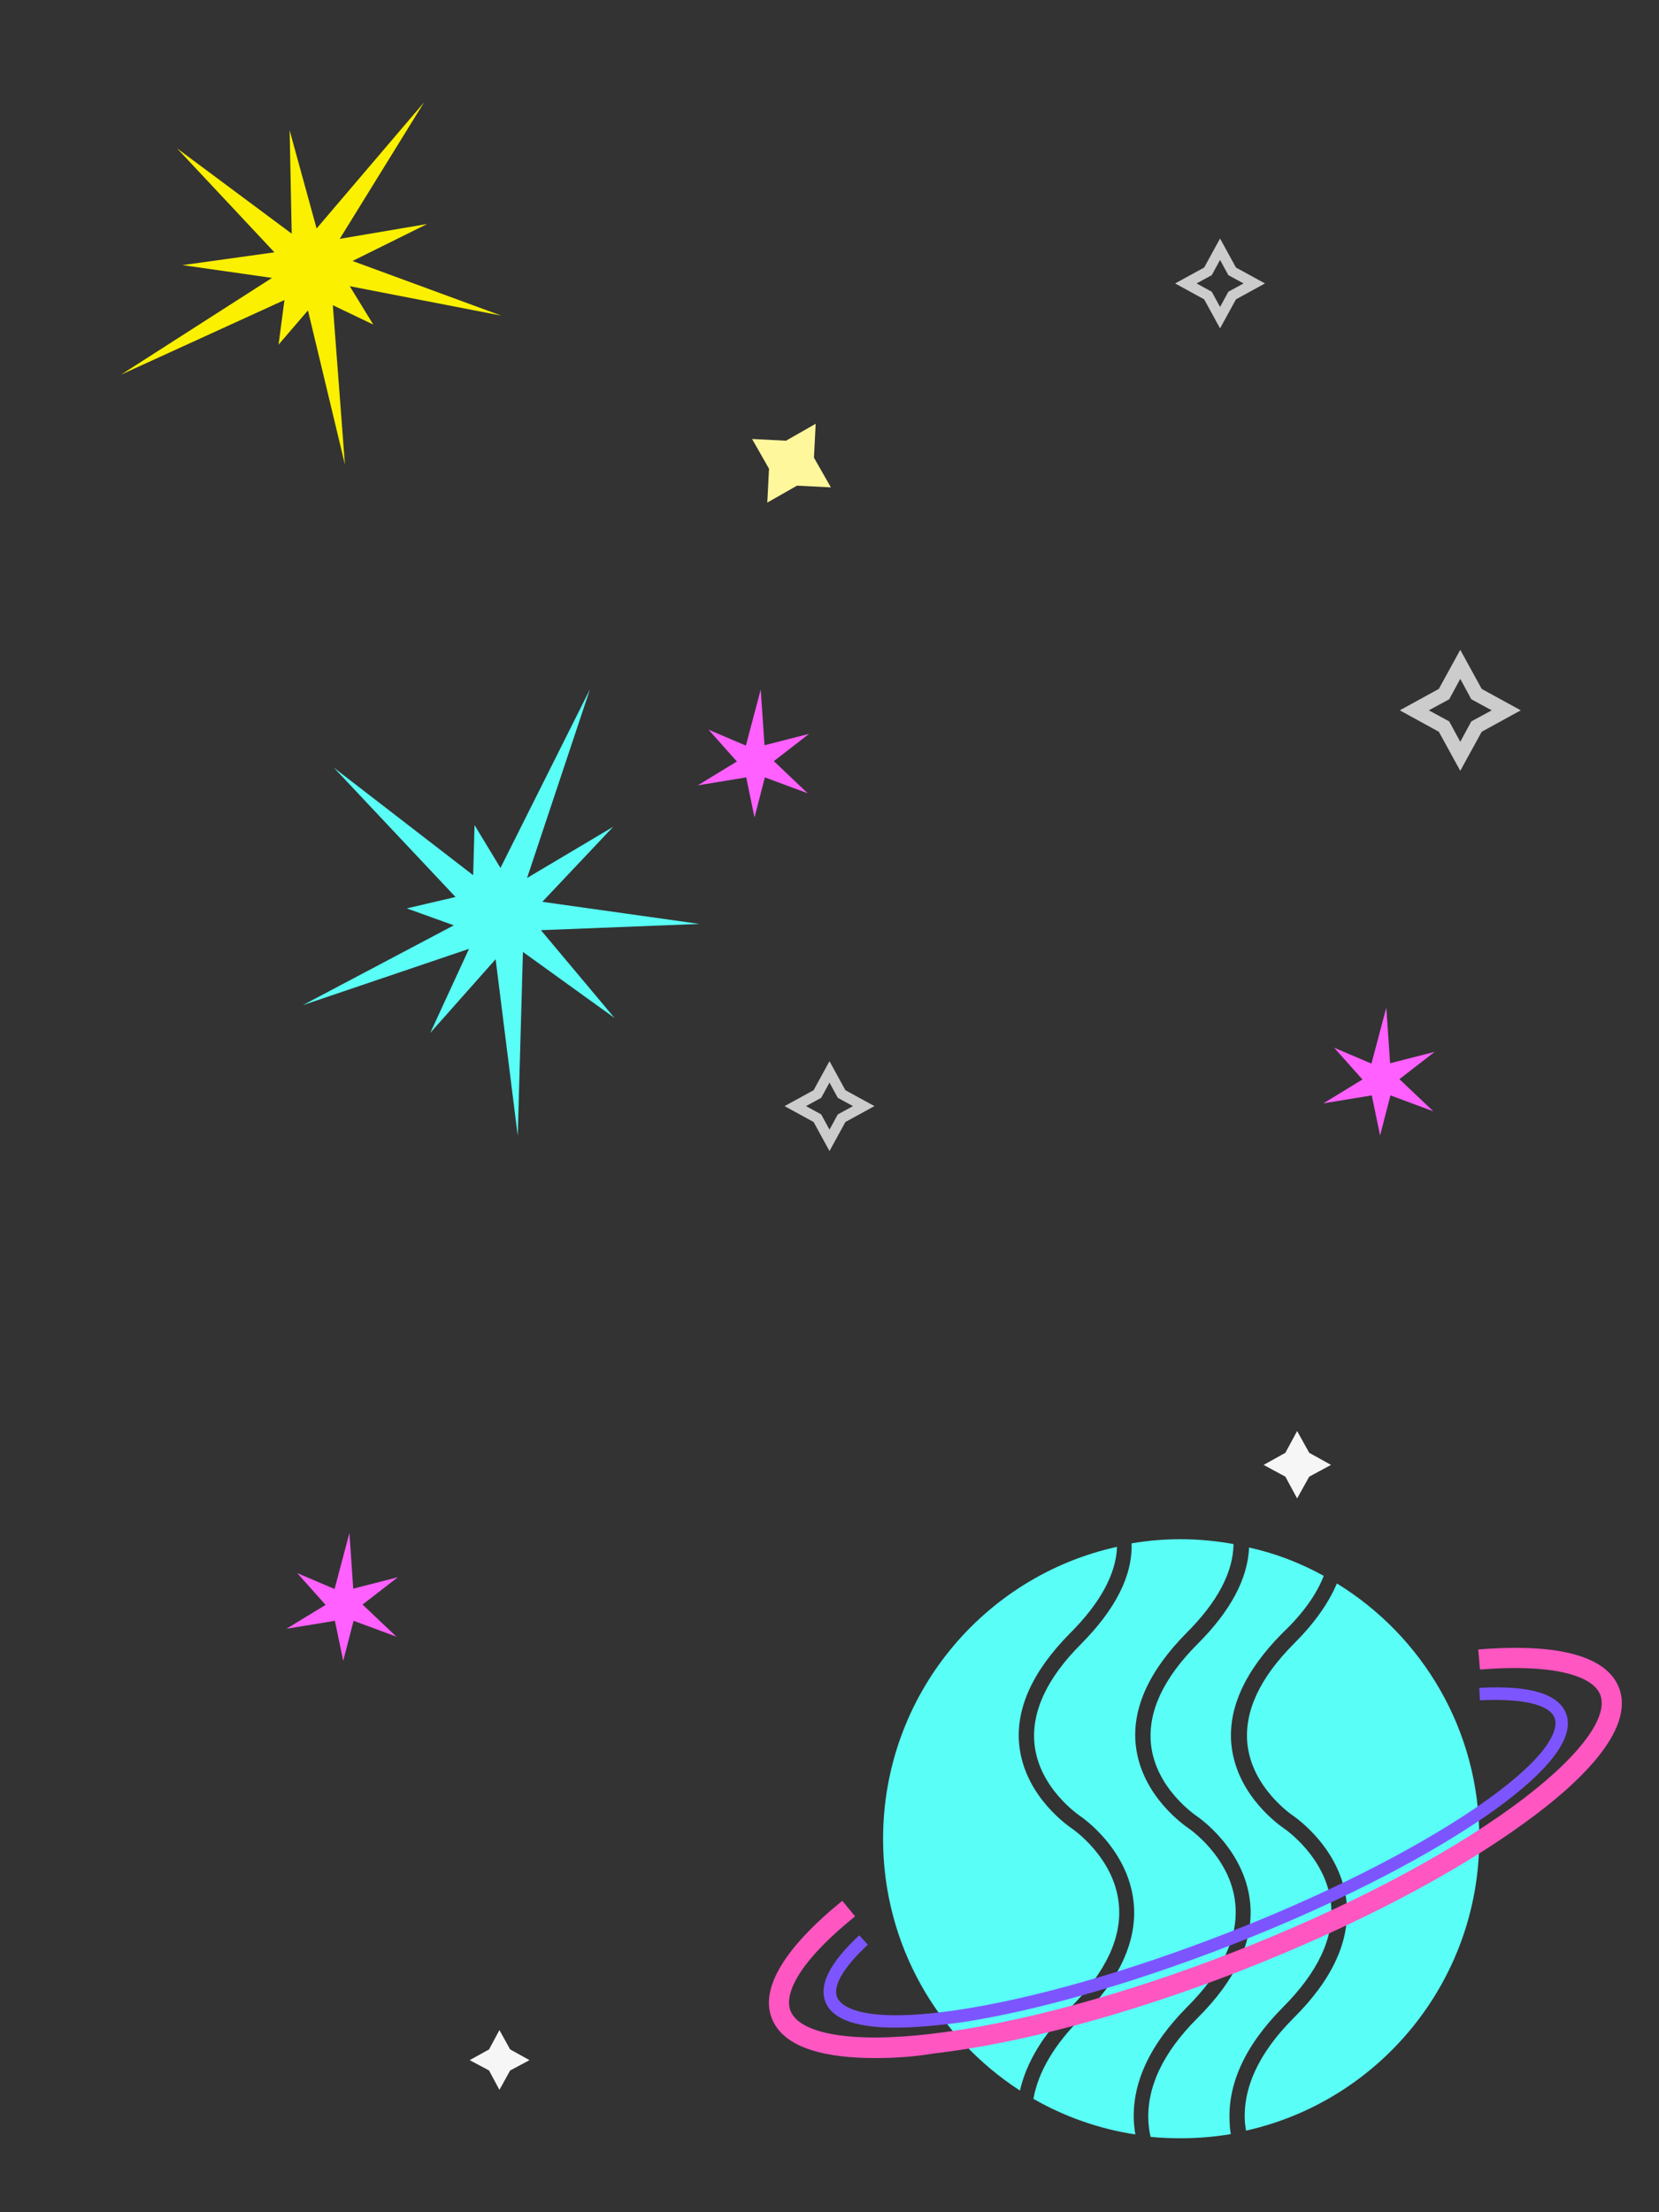 <?xml version="1.0" encoding="utf-8"?>
<!-- Generator: Adobe Illustrator 26.3.1, SVG Export Plug-In . SVG Version: 6.00 Build 0)  -->
<svg version="1.0" id="Layer_1" xmlns="http://www.w3.org/2000/svg" xmlns:xlink="http://www.w3.org/1999/xlink" x="0px" y="0px"
	 viewBox="0 0 480 640" style="enable-background:new 0 0 480 640;" xml:space="preserve">
<rect x="0" y="0" width="480" height="640" fill="#333333" stroke="none"/>
<style type="text/css">
	.st0{fill:#FAF000;}
	.st1{fill:#F6F6F6;}
	.st2{fill:#59FFF6;}
	.st3{fill:#7D55FF;}
	.st4{fill:#FF56C2;}
	.st5{fill:#FFF79B;}
	.st6{fill:#CCCCCC;}
	.st7{fill:#FF60FF;}
</style>
<polygon class="st0" points="83.8,37.7 91.6,66.1 122.7,29.6 98.3,69.1 123.6,64.8 102,75.5 145,91.3 101.2,82.8 108,93.9 
	96.3,88.3 99.8,134.4 89.1,89.8 80.6,99.7 82.3,86.8 35,108.4 78.7,80.4 52.8,76.7 79.4,73 51.2,42.9 84.4,67.6 "/>
<g>
	<polygon class="st1" points="375.3,414 378.8,420.3 385.1,423.8 378.8,427.2 375.3,433.5 371.9,427.2 365.6,423.8 371.9,420.3 	"/>
	<polygon class="st1" points="144.5,587.3 147.6,592.9 153.2,596 147.6,599 144.5,604.6 141.5,599 135.9,596 141.5,592.9 	"/>
	<g>
		<path class="st2" d="M312.8,475.6c-9.9,9.9-14.4,19.6-13.5,28.9c1.3,12.9,13,20.7,13.1,20.8c0.6,0.4,14,9.5,15.6,25.1
			c1.1,11-4,22.3-15.3,33.5c-7.7,7.7-12.3,15.5-13.7,23.3c8.9,5.1,18.9,8.7,29.5,10.3c-0.2-1-0.3-2-0.4-3.1
			c-0.8-11.4,4.4-22.7,15.3-33.7c10.2-10.2,15-20.3,14-30c-1.3-13.5-13.5-21.8-13.7-21.9c-0.5-0.4-13.5-9-15.1-24
			c-1.1-10.6,3.9-21.5,14.7-32.4c9-9,13.5-17.6,13.6-25.7c-5-0.9-10.1-1.4-15.3-1.4c-4.8,0-9.6,0.4-14.2,1.2
			C327.7,455.9,322.7,465.6,312.8,475.6z"/>
		<path class="st2" d="M383,455.9c-6.7-3.7-13.9-6.5-21.6-8.2c-0.4,9-5.3,18.3-14.9,27.9c-9.9,9.9-14.4,19.6-13.5,28.9
			c1.3,12.9,13,20.7,13.1,20.8c0.6,0.4,14,9.5,15.6,25.1c1.1,11-4,22.3-15.3,33.5c-10,10-14.8,20.2-14.1,30.3c0.1,1.4,0.3,2.7,0.6,4
			c2.9,0.3,5.8,0.4,8.7,0.4c4.9,0,9.8-0.4,14.5-1.2c-0.1-0.9-0.3-1.9-0.3-2.9c-0.8-11.4,4.4-22.7,15.3-33.7c10.2-10.2,15-20.3,14-30
			c-1.3-13.5-13.5-21.8-13.7-21.9c-0.5-0.4-13.5-9-15.1-24c-1.1-10.6,3.9-21.5,14.7-32.4C377,466.8,380.9,461.3,383,455.9z"/>
		<path class="st2" d="M386.8,458.1c-2.4,5.7-6.5,11.5-12.4,17.4c-9.9,9.9-14.4,19.6-13.5,28.9c1.3,12.9,13,20.7,13.1,20.8
			c0.6,0.4,14,9.5,15.6,25.1c1.1,11-4,22.3-15.3,33.5c-10,10-14.8,20.2-14.1,30.3c0.1,0.8,0.2,1.6,0.3,2.3
			c38.6-8.6,67.5-43.2,67.5-84.5C428.1,500.7,411.6,473.3,386.8,458.1z"/>
		<path class="st2" d="M309.7,580.8c10.2-10.2,15-20.3,14-30c-1.3-13.5-13.5-21.8-13.7-21.9c-0.5-0.4-13.5-9-15.1-24
			c-1.1-10.6,3.9-21.5,14.7-32.4c8.7-8.7,13.3-17.1,13.6-25c-38.7,8.5-67.7,43.1-67.7,84.5c0,30.5,15.8,57.4,39.6,72.8
			C297,596.6,301.8,588.6,309.7,580.8z"/>
	</g>
	<g>
		<path class="st3" d="M259.1,586.6c-9.8,0-18.1-1.8-20.3-7.5c-1.9-5,1.4-11.4,9.8-19.2l2.5,2.7c-7,6.5-10.2,11.9-8.9,15.2
			c0.8,2,5.6,8.1,35.5,3.6c21.5-3.3,48.9-11.1,76.9-22c28.1-10.9,53.5-23.7,71.5-35.8c25-16.9,24.5-24.6,23.7-26.6
			c-1.5-3.9-9.4-5.7-21.6-5.1l-0.2-3.6c14.5-0.8,22.9,1.7,25.1,7.4c3.6,9.2-11.6,21.9-25.1,31c-18.3,12.3-44,25.2-72.3,36.2
			c-28.3,11-55.9,18.9-77.7,22.2C272,585.9,265.2,586.6,259.1,586.6z"/>
	</g>
	<g>
		<path class="st4" d="M253.2,595.4c-13.7,0-26.4-2.6-29.9-11.5c-3.4-8.7,3.7-20.4,20.4-34l3.7,4.5c-20.1,16.3-19.8,24.5-18.7,27.3
			c2.7,6.8,17.9,9.4,40.7,6.7c24.7-2.9,55.8-11.3,87.6-23.7c31.8-12.4,60.4-27.3,80.5-41.9c18.6-13.5,28.1-25.7,25.5-32.5
			c-2.4-6.1-15.4-8.9-34.8-7.3l-0.5-5.8c23.1-1.9,37.1,1.9,40.7,11c4.9,12.5-12.2,28.3-27.5,39.3c-20.5,14.9-49.6,30-81.8,42.6
			c-32.3,12.6-63.9,21.1-89.1,24C264.7,595,258.9,595.4,253.2,595.4z"/>
	</g>
</g>
<polygon class="st2" points="177.8,294.5 151.3,275.4 149.8,328.6 143.4,277.5 124.5,298.8 135.7,274.5 87.6,290.8 131.3,267.7 
	117.7,262.8 131.8,259.5 96.6,222.1 136.9,253.2 137.3,238.7 144.8,251.1 170.7,199.4 152.5,254 177.4,239.2 156.9,260.9 
	202.4,267.3 156.5,269.1 "/>
<polygon class="st5" points="236,122.6 235.5,132.4 240.4,141 230.6,140.5 222,145.4 222.5,135.6 217.6,127 227.4,127.5 "/>
<g>
	<path class="st6" d="M353,95l-4.6-8.4L340,82l8.4-4.6L353,69l4.6,8.4L366,82l-8.4,4.6L353,95z M346.2,82l4.4,2.4l2.4,4.4l2.4-4.4
		l4.4-2.4l-4.4-2.4l-2.4-4.4l-2.4,4.4L346.2,82z"/>
</g>
<polygon class="st7" points="233.7,229.5 221.3,224.9 218.3,236.5 215.9,224.9 201.9,227.2 213.2,220.3 205,211.1 215.8,215.7 
	220.1,199.5 221.2,215.6 234.1,212.3 223.9,220.2 "/>
<polygon class="st7" points="114.7,473.5 102.3,468.9 99.3,480.5 96.9,468.9 82.9,471.2 94.2,464.3 86,455.1 96.8,459.7 
	101.1,443.5 102.2,459.6 115.1,456.3 104.9,464.2 "/>
<polygon class="st7" points="414.7,321.5 402.3,316.9 399.3,328.5 396.9,316.9 382.9,319.2 394.2,312.3 386,303.1 396.8,307.7 
	401.1,291.5 402.2,307.6 415.1,304.3 404.9,312.2 "/>
<g>
	<path class="st6" d="M240,333l-4.6-8.4L227,320l8.4-4.6l4.6-8.4l4.6,8.4l8.4,4.6l-8.4,4.6L240,333z M233.2,320l4.4,2.4l2.4,4.4
		l2.4-4.4l4.4-2.4l-4.4-2.4l-2.4-4.4l-2.4,4.4L233.2,320z"/>
</g>
<g>
	<path class="st6" d="M422.5,223l-6.2-11.3l-11.3-6.2l11.3-6.2l6.2-11.3l6.2,11.3l11.3,6.2l-11.3,6.2L422.5,223z M413.4,205.5
		l5.9,3.2l3.2,5.9l3.2-5.9l5.9-3.2l-5.9-3.2l-3.2-5.9l-3.2,5.9L413.4,205.5z"/>
</g>
</svg>

